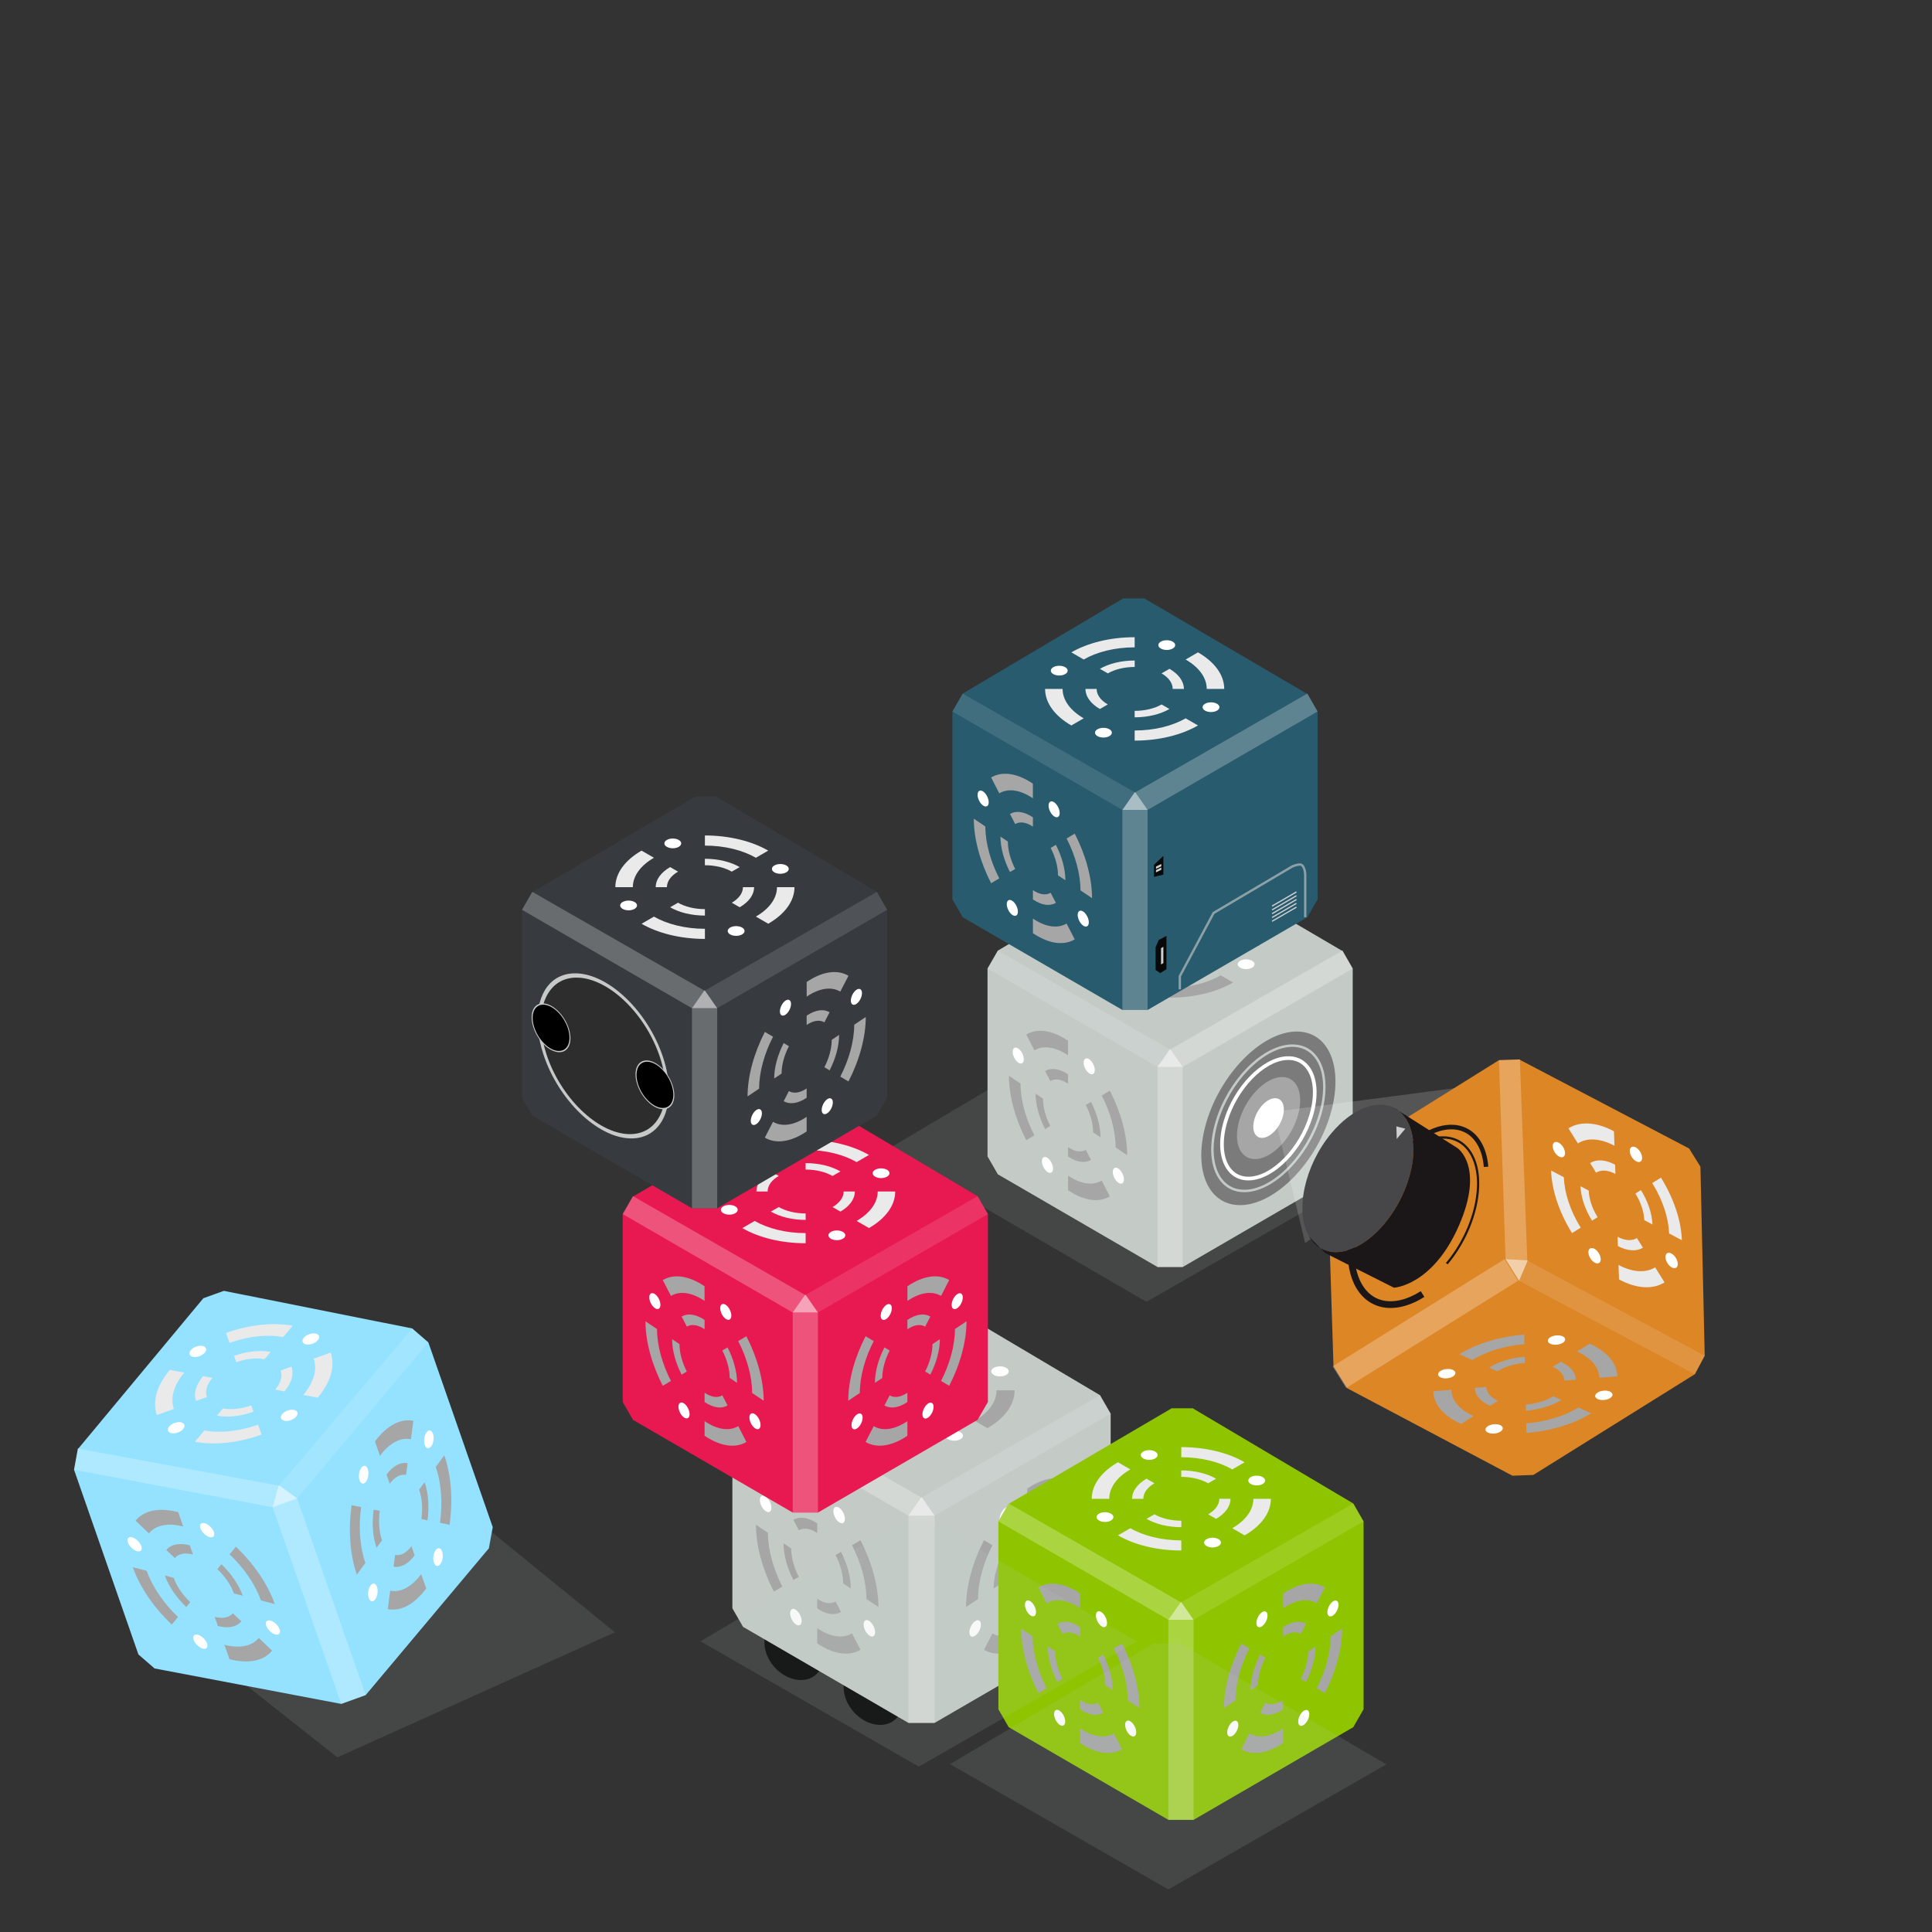 <?xml version="1.0" encoding="utf-8"?>
<!-- Generator: Adobe Illustrator 25.4.1, SVG Export Plug-In . SVG Version: 6.00 Build 0)  -->
<svg version="1.1" id="Layer_1" xmlns="http://www.w3.org/2000/svg" xmlns:xlink="http://www.w3.org/1999/xlink" x="0px" y="0px"
	 viewBox="0 0 50 50" style="enable-background:new 0 0 50 50;" xml:space="preserve">
<rect x="0" y="0" width="50" height="50" fill="#333333" stroke="none"/>
<style type="text/css">
	.st0{opacity:0.5;}
	.st1{opacity:0.25;fill:#C0C7CA;enable-background:new    ;}
	.st2{fill:#C4CBC7;}
	.st3{opacity:0.6;fill:#FFFFFF;enable-background:new    ;}
	.st4{opacity:0.12;fill:#FFFFFF;enable-background:new    ;}
	.st5{opacity:0.25;fill:#FFFFFF;enable-background:new    ;}
	.st6{fill:#A6A6A6;}
	.st7{fill:#FFFFFF;}
	.st8{fill:#7B7B7B;}
	.st9{opacity:0.17;fill:#FFFFFF;enable-background:new    ;}
	.st10{fill:#94E2FF;}
	.st11{fill:#EAEAEA;}
	.st12{fill:#8EC500;}
	.st13{fill:#E81950;}
	.st14{fill:#373B3F;}
	.st15{fill:#C6C9C8;}
	.st16{fill:#2D2D2E;}
	.st17{fill:#285B6E;}
	.st18{fill:#080909;}
	.st19{fill:#CFCFCF;}
	.st20{opacity:0.6;}
	.st21{fill:#DD8626;}
	.st22{fill:#1B1618;}
	.st23{fill:#474749;}
</style>
<g class="st0">
	<polyline class="st1" points="29.68,33.686 35.321,30.449 35.299,30.449 29.976,27.328 28.189,26.651 22.925,29.772 29.659,33.686 
		29.68,33.686 	"/>
</g>
<g class="st0">
	<polyline class="st1" points="8.746,45.474 15.928,42.237 15.906,42.237 12.07,39.116 11.376,39.116 4.625,42.237 8.724,45.474 
		8.746,45.474 	"/>
</g>
<g>
	<ellipse transform="matrix(0.749 -0.663 0.663 0.749 -23.391 25.984)" cx="22.584" cy="43.85" rx="0.675" ry="0.862"/>
	<ellipse transform="matrix(0.749 -0.663 0.663 0.749 -23.136 24.333)" cx="20.533" cy="42.689" rx="0.675" ry="0.862"/>
	<polygon class="st2" points="19.23,36.107 18.954,36.586 18.954,41.623 19.23,42.103 23.511,44.589 24.187,44.589 28.468,42.103 
		28.744,41.623 28.744,36.586 28.468,36.107 24.165,33.555 23.598,33.555 19.248,36.107 	"/>
	<polygon class="st3" points="23.511,39.225 24.187,39.225 23.858,38.752 23.84,38.752 	"/>
	<polygon class="st4" points="23.858,38.752 28.468,36.107 28.744,36.586 24.187,39.225 	"/>
	<g>
		<polygon class="st5" points="18.954,36.586 23.511,39.225 23.84,38.752 19.23,36.107 		"/>
		<rect x="23.511" y="39.225" class="st5" width="0.676" height="5.364"/>
	</g>
	<g>
		<path class="st6" d="M23.858,34.866c0.533,0,1.016,0.125,1.366,0.327l0.332-0.192c-0.435-0.251-1.035-0.406-1.698-0.406V34.866z"
			/>
		<path class="st6" d="M23.858,35.393c0.282,0,0.537,0.066,0.721,0.172l0.212-0.122c-0.239-0.138-0.569-0.223-0.933-0.223V35.393z"
			/>
		<path class="st6" d="M21.457,35.982h0.469c0-0.308,0.216-0.587,0.566-0.789l-0.332-0.192c-0.434,0.251-0.703,0.597-0.703,0.98
			V35.982z"/>
		<path class="st6" d="M22.838,35.981c0-0.162,0.115-0.31,0.299-0.416l-0.212-0.122c-0.238,0.137-0.386,0.328-0.386,0.538
			C22.539,35.981,22.838,35.981,22.838,35.981z"/>
		<path class="st6" d="M22.492,36.769l-0.332,0.192c0.435,0.251,1.035,0.406,1.698,0.406v-0.271
			C23.325,37.096,22.842,36.971,22.492,36.769z"/>
		<path class="st6" d="M22.925,36.519c0.239,0.138,0.569,0.223,0.933,0.223v-0.173c-0.282,0-0.537-0.066-0.721-0.172L22.925,36.519z
			"/>
		<path class="st6" d="M25.79,35.981c0,0.308-0.216,0.587-0.566,0.788l0.332,0.192c0.434-0.251,0.703-0.597,0.703-0.98H25.79
			L25.79,35.981z"/>
		<path class="st6" d="M24.792,36.519c0.238-0.137,0.386-0.328,0.386-0.538l0,0h-0.3l0,0c0,0.162-0.115,0.31-0.299,0.416
			L24.792,36.519z"/>
		<ellipse class="st7" cx="25.88" cy="35.491" rx="0.226" ry="0.13"/>
		<ellipse class="st7" cx="21.812" cy="36.471" rx="0.226" ry="0.13"/>
		<ellipse class="st7" cx="22.997" cy="34.807" rx="0.226" ry="0.13"/>
		<ellipse class="st7" cx="24.695" cy="37.155" rx="0.226" ry="0.13"/>
	</g>
	<g>
		<path class="st6" d="M26.586,38.912c0.352-0.236,0.67-0.27,0.901-0.133l0.219-0.424c-0.286-0.17-0.682-0.128-1.12,0.166
			C26.586,38.521,26.586,38.912,26.586,38.912z"/>
		<path class="st6" d="M26.585,39.425v0.25c0.186-0.124,0.354-0.142,0.476-0.07l0.14-0.271
			C27.044,39.24,26.826,39.263,26.585,39.425L26.585,39.425z"/>
		<path class="st6" d="M25.311,41.382c0-0.445,0.142-0.944,0.373-1.391l-0.219-0.13c-0.287,0.555-0.464,1.176-0.464,1.729
			L25.311,41.382z"/>
		<path class="st6" d="M25.913,40.978c0-0.235,0.075-0.498,0.197-0.734l-0.14-0.083c-0.158,0.305-0.255,0.646-0.255,0.95
			L25.913,40.978z"/>
		<path class="st6" d="M25.685,42.272l-0.219,0.424c0.286,0.17,0.682,0.128,1.12-0.166v-0.392
			C26.234,42.375,25.915,42.408,25.685,42.272z"/>
		<path class="st6" d="M25.971,41.718c0.157,0.094,0.375,0.071,0.615-0.091v-0.25c-0.186,0.124-0.354,0.142-0.476,0.07
			L25.971,41.718z"/>
		<path class="st6" d="M27.861,39.669c0,0.445-0.143,0.944-0.373,1.391l0.219,0.13c0.287-0.555,0.464-1.176,0.464-1.729
			L27.861,39.669L27.861,39.669z"/>
		<path class="st6" d="M27.201,40.891c0.158-0.305,0.255-0.646,0.255-0.95l0,0l-0.198,0.133l0,0c0,0.235-0.075,0.498-0.197,0.734
			L27.201,40.891z"/>
		
			<ellipse transform="matrix(0.438 -0.899 0.899 0.438 -19.298 46.974)" class="st7" cx="27.92" cy="38.922" rx="0.23" ry="0.122"/>
		
			<ellipse transform="matrix(0.438 -0.899 0.899 0.438 -23.704 46.372)" class="st7" cx="25.236" cy="42.144" rx="0.23" ry="0.122"/>
		
			<ellipse transform="matrix(0.438 -0.899 0.899 0.438 -20.628 45.427)" class="st7" cx="26.018" cy="39.212" rx="0.23" ry="0.122"/>
		
			<ellipse transform="matrix(0.438 -0.899 0.899 0.438 -22.374 47.919)" class="st7" cx="27.139" cy="41.854" rx="0.23" ry="0.122"/>
	</g>
	<g>
		<path class="st6" d="M21.149,38.912c-0.352-0.236-0.67-0.27-0.901-0.133l-0.219-0.424c0.286-0.17,0.682-0.128,1.12,0.166
			C21.149,38.521,21.149,38.912,21.149,38.912z"/>
		<path class="st6" d="M21.15,39.425v0.25c-0.186-0.124-0.354-0.142-0.476-0.07l-0.14-0.271
			C20.691,39.24,20.909,39.263,21.15,39.425L21.15,39.425z"/>
		<path class="st6" d="M22.423,41.382c0-0.445-0.142-0.944-0.373-1.391l0.219-0.13c0.287,0.555,0.464,1.176,0.464,1.729
			L22.423,41.382z"/>
		<path class="st6" d="M21.821,40.978c0-0.235-0.075-0.498-0.197-0.734l0.14-0.083c0.158,0.305,0.255,0.646,0.255,0.95
			L21.821,40.978z"/>
		<path class="st6" d="M22.05,42.272l0.219,0.424c-0.286,0.17-0.682,0.128-1.12-0.166v-0.392
			C21.501,42.375,21.82,42.408,22.05,42.272z"/>
		<path class="st6" d="M21.764,41.718c-0.157,0.094-0.375,0.071-0.615-0.091v-0.25c0.186,0.124,0.354,0.142,0.476,0.07
			L21.764,41.718z"/>
		<path class="st6" d="M19.874,39.669c0,0.445,0.143,0.944,0.373,1.391l-0.219,0.13c-0.287-0.555-0.464-1.176-0.464-1.729
			L19.874,39.669L19.874,39.669z"/>
		<path class="st6" d="M20.533,40.891c-0.158-0.305-0.255-0.646-0.255-0.95l0,0l0.198,0.133l0,0c0,0.235,0.075,0.498,0.197,0.734
			L20.533,40.891z"/>
		
			<ellipse transform="matrix(0.899 -0.438 0.438 0.899 -15.044 12.61)" class="st7" cx="19.814" cy="38.919" rx="0.122" ry="0.23"/>
		
			<ellipse transform="matrix(0.899 -0.438 0.438 0.899 -16.184 14.111)" class="st7" cx="22.498" cy="42.14" rx="0.122" ry="0.23"/>
		
			<ellipse transform="matrix(0.899 -0.438 0.438 0.899 -14.979 13.472)" class="st7" cx="21.716" cy="39.208" rx="0.122" ry="0.23"/>
		
			<ellipse transform="matrix(0.899 -0.438 0.438 0.899 -16.25 13.249)" class="st7" cx="20.597" cy="41.851" rx="0.122" ry="0.23"/>
	</g>
</g>
<g>
	<polygon class="st2" points="34.742,24.602 35.008,25.065 35.008,29.928 34.742,30.391 30.609,32.79 29.956,32.79 25.824,30.391 
		25.557,29.928 25.557,25.065 25.824,24.602 29.978,22.139 30.525,22.139 34.725,24.602 	"/>
	<polygon class="st3" points="30.609,27.612 29.956,27.612 30.274,27.156 30.291,27.156 	"/>
	<polygon class="st4" points="30.274,27.156 25.824,24.602 25.557,25.065 29.956,27.612 	"/>
	<g>
		<polygon class="st5" points="35.008,25.065 30.609,27.612 30.291,27.156 34.742,24.602 		"/>
		<rect x="29.956" y="27.612" class="st5" width="0.653" height="5.178"/>
	</g>
	<g>
		<path class="st6" d="M30.274,23.405c-0.515,0-0.981,0.12-1.319,0.315l-0.32-0.185c0.419-0.242,0.999-0.392,1.639-0.392V23.405z"/>
		<path class="st6" d="M30.275,23.746v0.167c-0.272,0-0.518,0.063-0.696,0.166l-0.205-0.118c0.23-0.133,0.548-0.215,0.9-0.215
			H30.275z"/>
		<path class="st6" d="M32.139,24.481c0-0.297-0.208-0.566-0.546-0.761l0.32-0.185c0.42,0.242,0.679,0.577,0.679,0.946H32.139z"/>
		<path class="st6" d="M31.258,24.481c0-0.157-0.11-0.299-0.288-0.402l0.205-0.118c0.23,0.133,0.373,0.317,0.373,0.52H31.258z"/>
		<path class="st6" d="M31.593,25.242l0.32,0.186c-0.419,0.242-0.999,0.392-1.639,0.392v-0.262
			C30.789,25.558,31.255,25.437,31.593,25.242z"/>
		<path class="st6" d="M31.174,25.001c-0.23,0.133-0.548,0.215-0.9,0.215v-0.167c0.272,0,0.518-0.063,0.696-0.166L31.174,25.001z"/>
		<path class="st6" d="M28.409,24.481c0,0.297,0.209,0.566,0.546,0.761l-0.32,0.185c-0.42-0.242-0.679-0.577-0.679-0.946H28.409
			L28.409,24.481z"/>
		<path class="st6" d="M29.374,25.001c-0.23-0.133-0.373-0.317-0.373-0.52l0,0h0.289l0,0c0,0.157,0.11,0.299,0.288,0.402
			L29.374,25.001z"/>
		<ellipse class="st7" cx="28.322" cy="24.008" rx="0.218" ry="0.126"/>
		<ellipse class="st7" cx="32.25" cy="24.954" rx="0.218" ry="0.126"/>
		<ellipse class="st7" cx="31.105" cy="23.348" rx="0.218" ry="0.126"/>
		<ellipse class="st7" cx="29.466" cy="25.614" rx="0.218" ry="0.126"/>
	</g>
	<g>
		<path class="st6" d="M27.64,26.933v0.379c-0.34-0.229-0.647-0.261-0.87-0.129l-0.211-0.41
			C26.836,26.609,27.219,26.649,27.64,26.933L27.64,26.933z"/>
		<path class="st6" d="M27.641,28.046c-0.179-0.121-0.341-0.138-0.459-0.068l-0.135-0.261c0.152-0.09,0.362-0.068,0.594,0.088
			V28.046z"/>
		<path class="st6" d="M28.872,29.695c0-0.43-0.137-0.912-0.36-1.343l0.211-0.125c0.277,0.536,0.448,1.135,0.448,1.669
			L28.872,29.695z"/>
		<path class="st6" d="M28.29,29.305c0-0.227-0.072-0.481-0.19-0.709l0.135-0.08c0.152,0.295,0.246,0.624,0.246,0.917L28.29,29.305z
			"/>
		<path class="st6" d="M28.512,30.553l0.211,0.41c-0.277,0.164-0.66,0.124-1.082-0.16v-0.378
			C27.981,30.653,28.288,30.686,28.512,30.553z"/>
		<path class="st6" d="M28.235,30.018c-0.152,0.09-0.362,0.068-0.594-0.088v-0.241c0.179,0.121,0.341,0.138,0.459,0.068
			L28.235,30.018z"/>
		<path class="st6" d="M26.41,28.041c0,0.43,0.138,0.912,0.36,1.343l-0.211,0.125c-0.277-0.536-0.448-1.135-0.448-1.669
			L26.41,28.041L26.41,28.041z"/>
		<path class="st6" d="M27.047,29.22c-0.152-0.295-0.246-0.624-0.246-0.917l0,0l0.191,0.128l0,0c0,0.227,0.072,0.481,0.19,0.709
			L27.047,29.22z"/>
		
			<ellipse transform="matrix(0.899 -0.438 0.438 0.899 -9.303 14.302)" class="st7" cx="26.352" cy="27.317" rx="0.118" ry="0.222"/>
		
			<ellipse transform="matrix(0.899 -0.438 0.438 0.899 -10.403 15.75)" class="st7" cx="28.943" cy="30.426" rx="0.118" ry="0.222"/>
		
			<ellipse transform="matrix(0.899 -0.438 0.438 0.899 -9.239 15.134)" class="st7" cx="28.188" cy="27.596" rx="0.118" ry="0.222"/>
		
			<ellipse transform="matrix(0.899 -0.438 0.438 0.899 -10.466 14.918)" class="st7" cx="27.107" cy="30.148" rx="0.118" ry="0.222"/>
	</g>
	<g>
		<g>
			<path class="st8" d="M32.091,31.189c-0.297,0-0.546-0.118-0.724-0.343c-0.312-0.395-0.365-1.075-0.141-1.818
				c0.371-1.232,1.387-2.277,2.265-2.33c0.327-0.019,0.601,0.098,0.793,0.341c0.312,0.395,0.365,1.075,0.141,1.818l0,0
				c-0.371,1.232-1.387,2.277-2.265,2.33C32.137,31.188,32.113,31.189,32.091,31.189z"/>
		</g>
		<g>
			<path class="st2" d="M32.201,30.854c-0.253,0-0.466-0.101-0.618-0.293c-0.267-0.337-0.312-0.915-0.121-1.548
				c0.316-1.048,1.18-1.937,1.927-1.982c0.28-0.017,0.514,0.084,0.678,0.291c0.267,0.337,0.312,0.915,0.121,1.548
				c-0.316,1.048-1.18,1.937-1.927,1.982C32.241,30.854,32.221,30.854,32.201,30.854z M33.449,27.092
				c-0.018,0-0.036,0.001-0.055,0.002c-0.723,0.044-1.562,0.913-1.871,1.937c-0.185,0.613-0.143,1.17,0.11,1.491
				c0.15,0.19,0.366,0.282,0.624,0.267c0.723-0.044,1.562-0.913,1.871-1.937l0,0c0.185-0.612,0.143-1.169-0.11-1.49
				C33.878,27.186,33.682,27.093,33.449,27.092z"/>
		</g>
		<g>
			<path class="st7" d="M32.308,30.549c-0.217,0-0.399-0.086-0.529-0.251c-0.225-0.285-0.264-0.772-0.104-1.303
				c0.264-0.877,0.99-1.62,1.617-1.658c0.239-0.014,0.44,0.071,0.58,0.249c0.225,0.285,0.264,0.772,0.104,1.303l0,0
				c-0.264,0.877-0.99,1.62-1.617,1.658C32.342,30.548,32.325,30.548,32.308,30.549z M33.341,27.432c-0.014,0-0.029,0-0.044,0.001
				c-0.59,0.035-1.277,0.749-1.531,1.59c-0.152,0.501-0.119,0.956,0.087,1.216c0.12,0.152,0.293,0.226,0.499,0.213
				c0.591-0.035,1.278-0.749,1.532-1.59l0,0c0.151-0.501,0.119-0.956-0.087-1.216C33.686,27.504,33.529,27.431,33.341,27.432z"/>
		</g>
		<g>
			
				<ellipse transform="matrix(0.488 -0.873 0.873 0.488 -8.454 43.469)" class="st6" cx="32.826" cy="28.941" rx="1.156" ry="0.678"/>
		</g>
		<g>
			
				<ellipse transform="matrix(0.488 -0.873 0.873 0.488 -8.454 43.469)" class="st7" cx="32.826" cy="28.941" rx="0.559" ry="0.328"/>
		</g>
		<polygon class="st9" points="33.777,32.17 39.836,27.876 32.963,28.774 		"/>
	</g>
</g>
<g>
	<polygon class="st10" points="2.016,37.489 1.916,38.037 3.582,42.817 3.999,43.179 8.831,44.097 9.464,43.869 12.652,40.07 
		12.752,39.522 11.086,34.742 10.668,34.38 5.794,33.407 5.263,33.598 2.032,37.483 	"/>
	<polygon class="st3" points="7.057,39.007 7.69,38.779 7.225,38.442 7.209,38.448 	"/>
	<polygon class="st4" points="7.225,38.442 10.668,34.38 11.086,34.742 7.69,38.779 	"/>
	<g>
		<polygon class="st5" points="1.916,38.037 7.057,39.007 7.209,38.448 2.016,37.489 		"/>
		<polygon class="st5" points="7.69,38.779 7.057,39.007 8.831,44.097 9.464,43.869 		"/>
	</g>
	<g>
		<path class="st11" d="M5.94,34.754c0.5-0.18,0.994-0.224,1.388-0.15l0.247-0.293c-0.49-0.092-1.104-0.037-1.725,0.186L5.94,34.754
			z"/>
		<path class="st11" d="M6.114,35.254c0.264-0.095,0.524-0.118,0.732-0.079l0.158-0.187c-0.269-0.051-0.606-0.021-0.947,0.102
			L6.114,35.254z"/>
		<path class="st11" d="M4.5,36.462c-0.102-0.293,0.008-0.63,0.269-0.939l-0.374-0.07c-0.324,0.385-0.462,0.804-0.335,1.167
			L4.5,36.462z"/>
		<path class="st11" d="M5.354,36.155C5.3,36.001,5.358,35.823,5.496,35.66l-0.239-0.045c-0.178,0.211-0.254,0.441-0.184,0.641
			L5.354,36.155z"/>
		<path class="st11" d="M5.29,37.02l-0.247,0.293c0.49,0.092,1.104,0.037,1.725-0.186l-0.09-0.257
			C6.178,37.05,5.684,37.094,5.29,37.02z"/>
		<path class="st11" d="M5.613,36.637c0.269,0.051,0.606,0.021,0.947-0.102l-0.057-0.164c-0.264,0.095-0.524,0.118-0.732,0.079
			L5.613,36.637z"/>
		<path class="st11" d="M8.118,35.162c0.102,0.292-0.008,0.63-0.269,0.939l0.374,0.07c0.324-0.385,0.462-0.804,0.335-1.167
			L8.118,35.162L8.118,35.162z"/>
		<path class="st11" d="M7.361,36.009c0.178-0.211,0.254-0.441,0.184-0.641l0,0l-0.281,0.101l0,0
			c0.054,0.154-0.004,0.332-0.142,0.495L7.361,36.009z"/>
		
			<ellipse transform="matrix(0.939 -0.343 0.343 0.939 -11.397 4.857)" class="st7" cx="8.04" cy="34.668" rx="0.225" ry="0.131"/>
		
			<ellipse transform="matrix(0.939 -0.343 0.343 0.939 -12.396 3.801)" class="st7" cx="4.554" cy="36.966" rx="0.225" ry="0.131"/>
		
			<ellipse transform="matrix(0.939 -0.343 0.343 0.939 -11.684 3.873)" class="st7" cx="5.114" cy="34.989" rx="0.225" ry="0.131"/>
		
			<ellipse transform="matrix(0.939 -0.343 0.343 0.939 -12.109 4.785)" class="st7" cx="7.481" cy="36.645" rx="0.225" ry="0.131"/>
	</g>
	<g>
		<path class="st6" d="M9.834,37.677c0.251-0.343,0.539-0.482,0.8-0.43l0.065-0.476c-0.325-0.065-0.682,0.108-0.995,0.534
			L9.834,37.677z"/>
		<path class="st6" d="M10.086,38.399c0.132-0.181,0.284-0.255,0.422-0.227l0.041-0.304c-0.178-0.035-0.374,0.06-0.546,0.294
			L10.086,38.399z"/>
		<path class="st6" d="M9.456,40.449c-0.147-0.423-0.178-0.944-0.11-1.446l-0.248-0.05c-0.085,0.624-0.046,1.272,0.137,1.797
			L9.456,40.449z"/>
		<path class="st6" d="M9.886,39.863C9.809,39.64,9.792,39.365,9.828,39.1L9.67,39.068c-0.047,0.342-0.026,0.699,0.075,0.987
			L9.886,39.863z"/>
		<path class="st6" d="M10.1,41.167l-0.065,0.476c0.325,0.065,0.682-0.108,0.995-0.534l-0.13-0.372
			C10.649,41.08,10.361,41.219,10.1,41.167z"/>
		<path class="st6" d="M10.185,40.545c0.178,0.035,0.374-0.06,0.546-0.294l-0.083-0.237c-0.132,0.181-0.284,0.255-0.422,0.227
			L10.185,40.545z"/>
		<path class="st6" d="M11.277,37.965c0.148,0.422,0.179,0.944,0.111,1.445l0.248,0.05c0.085-0.624,0.046-1.272-0.137-1.797
			L11.277,37.965L11.277,37.965z"/>
		<path class="st6" d="M11.064,39.346c0.047-0.342,0.026-0.699-0.075-0.987l0,0l-0.141,0.192l0,0
			c0.077,0.223,0.094,0.498,0.058,0.763L11.064,39.346z"/>
		
			<ellipse transform="matrix(0.112 -0.994 0.994 0.112 -27.152 44.098)" class="st7" cx="11.085" cy="37.233" rx="0.231" ry="0.121"/>
		
			<ellipse transform="matrix(0.112 -0.994 0.994 0.112 -32.375 46.176)" class="st7" cx="9.636" cy="41.193" rx="0.231" ry="0.121"/>
		
			<ellipse transform="matrix(0.112 -0.994 0.994 0.112 -29.56 43.234)" class="st7" cx="9.398" cy="38.148" rx="0.231" ry="0.121"/>
		
			<ellipse transform="matrix(0.112 -0.994 0.994 0.112 -29.969 47.04)" class="st7" cx="11.322" cy="40.279" rx="0.231" ry="0.121"/>
	</g>
	<g>
		<path class="st6" d="M4.741,39.506c-0.408-0.106-0.717-0.03-0.888,0.177l-0.345-0.329c0.212-0.258,0.597-0.352,1.104-0.22
			L4.741,39.506z"/>
		<path class="st6" d="M4.994,40.23c-0.215-0.056-0.379-0.016-0.469,0.093l-0.221-0.21c0.117-0.142,0.328-0.193,0.607-0.121
			L4.994,40.23z"/>
		<path class="st6" d="M6.752,41.419c-0.147-0.422-0.446-0.848-0.81-1.194l0.162-0.197c0.453,0.431,0.824,0.96,1.007,1.485
			L6.752,41.419z"/>
		<path class="st6" d="M6.053,41.239c-0.077-0.223-0.235-0.447-0.427-0.63l0.104-0.126c0.248,0.236,0.452,0.527,0.553,0.815
			L6.053,41.239z"/>
		<path class="st6" d="M6.697,42.39l0.345,0.329c-0.212,0.258-0.597,0.352-1.104,0.22l-0.13-0.372
			C6.216,42.673,6.526,42.597,6.697,42.39z"/>
		<path class="st6" d="M6.246,41.96c-0.117,0.142-0.328,0.193-0.607,0.121l-0.083-0.237c0.215,0.056,0.379,0.016,0.469-0.093
			L6.246,41.96z"/>
		<path class="st6" d="M3.797,40.653c0.148,0.422,0.446,0.848,0.81,1.195l-0.162,0.197c-0.453-0.431-0.824-0.96-1.007-1.485
			L3.797,40.653L3.797,40.653z"/>
		<path class="st6" d="M4.82,41.589c-0.248-0.236-0.452-0.527-0.553-0.815l0,0l0.229,0.06l0,0c0.077,0.223,0.235,0.447,0.427,0.63
			L4.82,41.589z"/>
		
			<ellipse transform="matrix(0.71 -0.704 0.704 0.71 -27.131 14.054)" class="st7" cx="3.495" cy="39.961" rx="0.122" ry="0.23"/>
		
			<ellipse transform="matrix(0.71 -0.704 0.704 0.71 -27.608 17.2)" class="st7" cx="7.075" cy="42.114" rx="0.122" ry="0.23"/>
		
			<ellipse transform="matrix(0.71 -0.704 0.704 0.71 -26.328 15.27)" class="st7" cx="5.372" cy="39.595" rx="0.122" ry="0.23"/>
		
			<ellipse transform="matrix(0.71 -0.704 0.704 0.71 -28.411 15.984)" class="st7" cx="5.197" cy="42.48" rx="0.122" ry="0.23"/>
	</g>
</g>
<g>
	<polygon class="st12" points="26.105,38.91 25.838,39.373 25.838,44.235 26.105,44.699 30.238,47.098 30.89,47.098 35.023,44.699 
		35.289,44.235 35.289,39.373 35.023,38.91 30.869,36.447 30.322,36.447 26.122,38.91 	"/>
	<polygon class="st3" points="30.238,41.92 30.89,41.92 30.572,41.464 30.555,41.464 	"/>
	<polygon class="st4" points="30.572,41.464 35.023,38.91 35.289,39.373 30.89,41.92 	"/>
	<g>
		<polygon class="st5" points="25.838,39.373 30.238,41.92 30.555,41.464 26.105,38.91 		"/>
		<rect x="30.237" y="41.92" class="st5" width="0.653" height="5.178"/>
	</g>
	<g>
		<path class="st11" d="M30.572,37.713c0.515,0,0.981,0.12,1.319,0.315l0.32-0.185c-0.419-0.242-0.999-0.392-1.639-0.392V37.713z"/>
		<path class="st11" d="M30.571,38.054v0.167c0.272,0,0.518,0.063,0.696,0.166l0.205-0.118
			C31.242,38.136,30.924,38.054,30.571,38.054L30.571,38.054z"/>
		<path class="st11" d="M28.707,38.789c0-0.297,0.208-0.566,0.546-0.761l-0.32-0.185c-0.42,0.242-0.679,0.577-0.679,0.946
			C28.254,38.789,28.707,38.789,28.707,38.789z"/>
		<path class="st11" d="M29.589,38.789c0-0.157,0.11-0.299,0.288-0.402l-0.205-0.118c-0.23,0.133-0.373,0.317-0.373,0.52H29.589z"/>
		<path class="st11" d="M29.253,39.55l-0.32,0.185c0.419,0.242,0.999,0.392,1.639,0.392v-0.262
			C30.057,39.865,29.591,39.745,29.253,39.55z"/>
		<path class="st11" d="M29.673,39.308c0.23,0.133,0.548,0.215,0.9,0.215v-0.167c-0.272,0-0.518-0.063-0.696-0.166L29.673,39.308z"
			/>
		<path class="st11" d="M32.437,38.789c0,0.297-0.208,0.566-0.546,0.761l0.32,0.185c0.42-0.242,0.679-0.577,0.679-0.946H32.437
			L32.437,38.789z"/>
		<path class="st11" d="M31.472,39.308c0.23-0.133,0.373-0.317,0.373-0.52l0,0h-0.289l0,0c0,0.157-0.11,0.299-0.288,0.402
			L31.472,39.308z"/>
		<ellipse class="st7" cx="32.524" cy="38.316" rx="0.218" ry="0.126"/>
		<ellipse class="st7" cx="28.597" cy="39.262" rx="0.218" ry="0.126"/>
		<ellipse class="st7" cx="29.741" cy="37.655" rx="0.218" ry="0.126"/>
		<ellipse class="st7" cx="31.38" cy="39.922" rx="0.218" ry="0.126"/>
	</g>
	<g>
		<path class="st6" d="M33.207,41.241v0.379c0.34-0.229,0.647-0.261,0.87-0.129l0.211-0.41
			C34.011,40.917,33.628,40.957,33.207,41.241L33.207,41.241z"/>
		<path class="st6" d="M33.206,42.354c0.179-0.121,0.341-0.138,0.459-0.068l0.135-0.261c-0.152-0.09-0.362-0.068-0.594,0.088V42.354
			z"/>
		<path class="st6" d="M31.975,44.003c0-0.43,0.137-0.912,0.36-1.343l-0.211-0.125c-0.277,0.536-0.448,1.135-0.448,1.669
			L31.975,44.003z"/>
		<path class="st6" d="M32.556,43.612c0-0.227,0.072-0.481,0.19-0.709l-0.135-0.08c-0.152,0.295-0.246,0.624-0.246,0.917
			L32.556,43.612z"/>
		<path class="st6" d="M32.335,44.861l-0.211,0.41c0.277,0.164,0.66,0.124,1.082-0.16v-0.378
			C32.866,44.961,32.558,44.993,32.335,44.861z"/>
		<path class="st6" d="M32.611,44.326c0.152,0.09,0.362,0.068,0.594-0.088v-0.241c-0.179,0.121-0.341,0.138-0.459,0.068
			L32.611,44.326z"/>
		<path class="st6" d="M34.436,42.349c0,0.43-0.138,0.911-0.36,1.343l0.211,0.125c0.277-0.536,0.448-1.135,0.448-1.669
			L34.436,42.349L34.436,42.349z"/>
		<path class="st6" d="M33.8,43.528c0.152-0.295,0.246-0.624,0.246-0.917l0,0l-0.191,0.128l0,0c0,0.227-0.072,0.481-0.19,0.709
			L33.8,43.528z"/>
		
			<ellipse transform="matrix(0.438 -0.899 0.899 0.438 -18.036 54.405)" class="st7" cx="34.495" cy="41.628" rx="0.222" ry="0.118"/>
		
			<ellipse transform="matrix(0.438 -0.899 0.899 0.438 -22.289 53.823)" class="st7" cx="31.903" cy="44.738" rx="0.222" ry="0.118"/>
		
			<ellipse transform="matrix(0.438 -0.899 0.899 0.438 -19.319 52.911)" class="st7" cx="32.658" cy="41.907" rx="0.222" ry="0.118"/>
		
			<ellipse transform="matrix(0.438 -0.899 0.899 0.438 -21.006 55.318)" class="st7" cx="33.74" cy="44.459" rx="0.222" ry="0.118"/>
	</g>
	<g>
		<path class="st6" d="M27.956,41.241v0.379c-0.34-0.229-0.647-0.261-0.87-0.129l-0.211-0.41
			C27.152,40.917,27.535,40.957,27.956,41.241L27.956,41.241z"/>
		<path class="st6" d="M27.957,42.354c-0.179-0.121-0.341-0.138-0.459-0.068l-0.135-0.261c0.152-0.09,0.362-0.068,0.594,0.088
			V42.354z"/>
		<path class="st6" d="M29.188,44.003c0-0.43-0.137-0.912-0.36-1.343l0.211-0.125c0.277,0.536,0.448,1.135,0.448,1.669
			L29.188,44.003z"/>
		<path class="st6" d="M28.606,43.612c0-0.227-0.072-0.481-0.19-0.709l0.135-0.08c0.152,0.295,0.246,0.624,0.246,0.917
			L28.606,43.612z"/>
		<path class="st6" d="M28.828,44.861l0.211,0.41c-0.277,0.164-0.66,0.124-1.082-0.16v-0.378
			C28.297,44.961,28.605,44.993,28.828,44.861z"/>
		<path class="st6" d="M28.551,44.326c-0.152,0.09-0.362,0.068-0.594-0.088v-0.241c0.179,0.121,0.341,0.138,0.459,0.068
			L28.551,44.326z"/>
		<path class="st6" d="M26.727,42.349c0,0.43,0.137,0.911,0.36,1.343l-0.211,0.125c-0.277-0.536-0.448-1.135-0.448-1.669
			L26.727,42.349L26.727,42.349z"/>
		<path class="st6" d="M27.363,43.528c-0.152-0.295-0.246-0.624-0.246-0.917l0,0l0.191,0.128l0,0c0,0.227,0.072,0.481,0.19,0.709
			L27.363,43.528z"/>
		
			<ellipse transform="matrix(0.899 -0.438 0.438 0.899 -15.537 15.885)" class="st7" cx="26.668" cy="41.624" rx="0.118" ry="0.222"/>
		
			<ellipse transform="matrix(0.899 -0.438 0.438 0.899 -16.637 17.334)" class="st7" cx="29.26" cy="44.735" rx="0.118" ry="0.222"/>
		
			<ellipse transform="matrix(0.899 -0.438 0.438 0.899 -15.474 16.718)" class="st7" cx="28.505" cy="41.904" rx="0.118" ry="0.222"/>
		
			<ellipse transform="matrix(0.899 -0.438 0.438 0.899 -16.701 16.502)" class="st7" cx="27.423" cy="44.455" rx="0.118" ry="0.222"/>
	</g>
</g>
<g>
	<polygon class="st13" points="16.382,30.957 16.116,31.42 16.116,36.283 16.382,36.746 20.515,39.145 21.168,39.145 25.3,36.746 
		25.567,36.283 25.567,31.42 25.3,30.957 21.146,28.494 20.599,28.494 16.399,30.957 	"/>
	<polygon class="st3" points="20.515,33.967 21.168,33.967 20.85,33.511 20.833,33.511 	"/>
	<polygon class="st4" points="20.85,33.511 25.3,30.957 25.567,31.42 21.168,33.967 	"/>
	<g>
		<polygon class="st5" points="16.116,31.42 20.515,33.967 20.833,33.511 16.382,30.957 		"/>
		<rect x="20.515" y="33.967" class="st5" width="0.653" height="5.178"/>
	</g>
	<g>
		<path class="st11" d="M20.85,29.76c0.515,0,0.982,0.12,1.319,0.315l0.32-0.185c-0.419-0.242-0.999-0.392-1.639-0.392V29.76z"/>
		<path class="st11" d="M20.849,30.101v0.167c0.272,0,0.518,0.063,0.696,0.166l0.205-0.118
			C21.52,30.183,21.202,30.101,20.849,30.101L20.849,30.101z"/>
		<path class="st11" d="M18.985,30.836c0-0.297,0.209-0.566,0.546-0.761l-0.32-0.185c-0.42,0.242-0.679,0.577-0.679,0.946H18.985z"
			/>
		<path class="st11" d="M19.866,30.836c0-0.157,0.11-0.299,0.288-0.402l-0.205-0.118c-0.23,0.133-0.373,0.317-0.373,0.52H19.866z"/>
		<path class="st11" d="M19.531,31.598l-0.32,0.185c0.419,0.242,0.999,0.392,1.639,0.392v-0.262
			C20.335,31.913,19.869,31.792,19.531,31.598z"/>
		<path class="st11" d="M19.95,31.356c0.23,0.133,0.548,0.215,0.9,0.215v-0.167c-0.272,0-0.518-0.063-0.696-0.166L19.95,31.356z"/>
		<path class="st11" d="M22.715,30.836c0,0.297-0.209,0.566-0.546,0.761l0.32,0.185c0.42-0.242,0.679-0.577,0.679-0.946H22.715
			L22.715,30.836z"/>
		<path class="st11" d="M21.75,31.356c0.23-0.133,0.373-0.317,0.373-0.52l0,0h-0.289l0,0c0,0.157-0.11,0.299-0.288,0.402
			L21.75,31.356z"/>
		<ellipse class="st7" cx="22.802" cy="30.363" rx="0.218" ry="0.126"/>
		<ellipse class="st7" cx="18.874" cy="31.309" rx="0.218" ry="0.126"/>
		<ellipse class="st7" cx="20.019" cy="29.703" rx="0.218" ry="0.126"/>
		<path class="st7" d="M21.876,31.97c0,0.07-0.098,0.126-0.218,0.126S21.44,32.04,21.44,31.97c0-0.07,0.098-0.126,0.218-0.126
			S21.876,31.9,21.876,31.97z"/>
	</g>
	<g>
		<path class="st6" d="M23.484,33.288v0.379c0.34-0.229,0.647-0.261,0.87-0.129l0.211-0.41
			C24.288,32.964,23.905,33.004,23.484,33.288L23.484,33.288z"/>
		<path class="st6" d="M23.483,34.401c0.179-0.121,0.341-0.138,0.459-0.068l0.135-0.261c-0.152-0.09-0.362-0.068-0.594,0.088V34.401
			z"/>
		<path class="st6" d="M22.252,36.05c0-0.43,0.137-0.912,0.36-1.343l-0.211-0.125c-0.277,0.536-0.448,1.135-0.448,1.669
			L22.252,36.05z"/>
		<path class="st6" d="M22.834,35.66c0-0.227,0.072-0.481,0.19-0.709l-0.135-0.08c-0.152,0.295-0.246,0.624-0.246,0.917
			L22.834,35.66z"/>
		<path class="st6" d="M22.612,36.908l-0.211,0.41c0.277,0.164,0.66,0.124,1.082-0.16V36.78
			C23.143,37.008,22.836,37.041,22.612,36.908z"/>
		<path class="st6" d="M22.889,36.373c0.152,0.09,0.362,0.068,0.594-0.088v-0.241c-0.179,0.121-0.341,0.138-0.459,0.068
			L22.889,36.373z"/>
		<path class="st6" d="M24.714,34.396c0,0.43-0.138,0.912-0.36,1.343l0.211,0.125c0.277-0.536,0.448-1.135,0.448-1.669
			L24.714,34.396L24.714,34.396z"/>
		<path class="st6" d="M24.077,35.575c0.152-0.295,0.246-0.624,0.246-0.917l0,0l-0.191,0.128l0,0c0,0.227-0.072,0.481-0.19,0.709
			L24.077,35.575z"/>
		
			<ellipse transform="matrix(0.438 -0.899 0.899 0.438 -16.351 41.194)" class="st7" cx="24.771" cy="33.675" rx="0.222" ry="0.118"/>
		
			<ellipse transform="matrix(0.438 -0.899 0.899 0.438 -20.604 40.613)" class="st7" cx="22.18" cy="36.785" rx="0.222" ry="0.118"/>
		
			<ellipse transform="matrix(0.438 -0.899 0.899 0.438 -17.635 39.701)" class="st7" cx="22.935" cy="33.955" rx="0.222" ry="0.118"/>
		
			<ellipse transform="matrix(0.438 -0.899 0.899 0.438 -19.321 42.107)" class="st7" cx="24.016" cy="36.506" rx="0.222" ry="0.118"/>
	</g>
	<g>
		<path class="st6" d="M18.234,33.288v0.379c-0.34-0.229-0.647-0.261-0.87-0.129l-0.211-0.41
			C17.43,32.964,17.813,33.004,18.234,33.288L18.234,33.288z"/>
		<path class="st6" d="M18.235,34.401c-0.179-0.121-0.341-0.138-0.459-0.068l-0.135-0.261c0.152-0.09,0.362-0.068,0.594,0.088
			V34.401z"/>
		<path class="st6" d="M19.465,36.05c0-0.43-0.137-0.912-0.36-1.343l0.211-0.125c0.277,0.536,0.448,1.135,0.448,1.669L19.465,36.05z
			"/>
		<path class="st6" d="M18.884,35.66c0-0.227-0.072-0.481-0.19-0.709l0.135-0.08c0.152,0.295,0.246,0.624,0.246,0.917L18.884,35.66z
			"/>
		<path class="st6" d="M19.106,36.908l0.211,0.41c-0.277,0.164-0.66,0.124-1.082-0.16V36.78
			C18.574,37.008,18.882,37.041,19.106,36.908z"/>
		<path class="st6" d="M18.829,36.373c-0.152,0.09-0.362,0.068-0.594-0.088v-0.241c0.179,0.121,0.341,0.138,0.459,0.068
			L18.829,36.373z"/>
		<path class="st6" d="M17.004,34.396c0,0.43,0.138,0.912,0.36,1.343l-0.211,0.125c-0.277-0.536-0.448-1.135-0.448-1.669
			L17.004,34.396L17.004,34.396z"/>
		<path class="st6" d="M17.64,35.575c-0.152-0.295-0.246-0.624-0.246-0.917l0,0l0.191,0.128l0,0c0,0.227,0.072,0.481,0.19,0.709
			L17.64,35.575z"/>
		
			<ellipse transform="matrix(0.899 -0.438 0.438 0.899 -13.036 10.824)" class="st7" cx="16.947" cy="33.672" rx="0.118" ry="0.222"/>
		
			<ellipse transform="matrix(0.899 -0.438 0.438 0.899 -14.136 12.273)" class="st7" cx="19.538" cy="36.781" rx="0.118" ry="0.222"/>
		
			<ellipse transform="matrix(0.899 -0.438 0.438 0.899 -12.973 11.656)" class="st7" cx="18.782" cy="33.951" rx="0.118" ry="0.222"/>
		
			<ellipse transform="matrix(0.899 -0.438 0.438 0.899 -14.199 11.44)" class="st7" cx="17.701" cy="36.502" rx="0.118" ry="0.222"/>
	</g>
</g>
<g>
	<polygon class="st14" points="13.776,23.081 13.509,23.545 13.509,28.407 13.776,28.87 17.908,31.27 18.561,31.27 22.694,28.87 
		22.96,28.407 22.96,23.545 22.694,23.081 18.54,20.619 17.993,20.619 13.793,23.081 	"/>
	<polygon class="st3" points="17.908,26.092 18.561,26.092 18.243,25.635 18.226,25.635 	"/>
	<polygon class="st4" points="18.243,25.635 22.694,23.081 22.96,23.545 18.561,26.092 	"/>
	<g>
		<polygon class="st5" points="13.509,23.545 17.908,26.092 18.226,25.635 13.776,23.081 		"/>
		<rect x="17.908" y="26.092" class="st5" width="0.653" height="5.178"/>
	</g>
	<g>
		<path class="st11" d="M18.243,21.884c0.515,0,0.981,0.12,1.319,0.315l0.32-0.185c-0.419-0.242-0.999-0.392-1.639-0.392V21.884z"/>
		<path class="st11" d="M18.242,22.225v0.167c0.272,0,0.518,0.063,0.696,0.166l0.205-0.118
			C18.913,22.307,18.595,22.225,18.242,22.225L18.242,22.225z"/>
		<path class="st11" d="M16.378,22.96c0-0.297,0.208-0.566,0.546-0.761l-0.32-0.185c-0.42,0.242-0.679,0.577-0.679,0.946H16.378z"/>
		<path class="st11" d="M17.26,22.96c0-0.157,0.11-0.299,0.288-0.402l-0.205-0.118c-0.23,0.133-0.373,0.317-0.373,0.52H17.26z"/>
		<path class="st11" d="M16.924,23.722l-0.32,0.185c0.419,0.242,0.999,0.392,1.639,0.392v-0.262
			C17.728,24.037,17.262,23.916,16.924,23.722z"/>
		<path class="st11" d="M17.343,23.48c0.23,0.133,0.548,0.215,0.9,0.215v-0.167c-0.272,0-0.518-0.063-0.696-0.166L17.343,23.48z"/>
		<path class="st11" d="M20.108,22.96c0,0.298-0.209,0.567-0.546,0.761l0.32,0.185c0.42-0.242,0.679-0.577,0.679-0.946H20.108
			L20.108,22.96z"/>
		<path class="st11" d="M19.143,23.48c0.23-0.133,0.373-0.317,0.373-0.52l0,0h-0.289l0,0c0,0.157-0.11,0.299-0.288,0.402
			L19.143,23.48z"/>
		<ellipse class="st7" cx="20.195" cy="22.487" rx="0.218" ry="0.126"/>
		<ellipse class="st7" cx="16.268" cy="23.433" rx="0.218" ry="0.126"/>
		<ellipse class="st7" cx="17.412" cy="21.827" rx="0.218" ry="0.126"/>
		<ellipse class="st7" cx="19.051" cy="24.094" rx="0.218" ry="0.126"/>
	</g>
	<g>
		<path class="st6" d="M20.877,25.413v0.379c0.34-0.229,0.647-0.261,0.87-0.129l0.211-0.41
			C21.681,25.089,21.298,25.129,20.877,25.413L20.877,25.413z"/>
		<path class="st6" d="M20.876,26.526c0.179-0.121,0.341-0.138,0.459-0.068l0.135-0.261c-0.152-0.09-0.362-0.068-0.594,0.088V26.526
			z"/>
		<path class="st6" d="M19.646,28.174c0-0.43,0.137-0.912,0.36-1.343l-0.211-0.125c-0.277,0.536-0.448,1.135-0.448,1.669
			L19.646,28.174z"/>
		<path class="st6" d="M20.227,27.784c0-0.227,0.072-0.481,0.19-0.709l-0.135-0.08c-0.152,0.295-0.246,0.624-0.246,0.917
			L20.227,27.784z"/>
		<path class="st6" d="M20.005,29.032l-0.211,0.41c0.277,0.164,0.66,0.124,1.082-0.16v-0.378
			C20.537,29.132,20.229,29.165,20.005,29.032z"/>
		<path class="st6" d="M20.282,28.498c0.152,0.09,0.362,0.068,0.594-0.088v-0.241c-0.179,0.121-0.341,0.138-0.459,0.068
			L20.282,28.498z"/>
		<path class="st6" d="M22.107,26.52c0,0.43-0.138,0.912-0.36,1.343l0.211,0.125c0.277-0.536,0.448-1.135,0.448-1.669L22.107,26.52
			L22.107,26.52z"/>
		<path class="st6" d="M21.47,27.7c0.152-0.295,0.246-0.624,0.246-0.917l0,0l-0.191,0.128l0,0c0,0.227-0.072,0.481-0.19,0.709
			L21.47,27.7z"/>
		
			<ellipse transform="matrix(0.438 -0.899 0.899 0.438 -10.737 34.424)" class="st7" cx="22.164" cy="25.799" rx="0.222" ry="0.118"/>
		
			<ellipse transform="matrix(0.438 -0.899 0.899 0.438 -14.988 33.843)" class="st7" cx="19.573" cy="28.909" rx="0.222" ry="0.118"/>
		
			<ellipse transform="matrix(0.438 -0.899 0.899 0.438 -12.02 32.931)" class="st7" cx="20.328" cy="26.078" rx="0.222" ry="0.118"/>
		
			<ellipse transform="matrix(0.438 -0.899 0.899 0.438 -13.705 35.336)" class="st7" cx="21.409" cy="28.629" rx="0.222" ry="0.118"/>
	</g>
	<g>
		<path class="st15" d="M14.401,25.318c0.144-0.088,0.316-0.133,0.513-0.128c0.856,0.023,1.862,0.998,2.248,2.178
			c0.385,1.18,0.004,2.117-0.852,2.094c-0.856-0.023-1.862-0.998-2.248-2.178C13.765,26.376,13.923,25.611,14.401,25.318z"/>
		<path class="st16" d="M14.464,25.423c0.136-0.084,0.299-0.127,0.486-0.122c0.812,0.022,1.766,0.947,2.131,2.065
			c0.366,1.118,0.004,2.007-0.807,1.985c-0.812-0.022-1.766-0.947-2.131-2.065C13.862,26.425,14.011,25.701,14.464,25.423z"/>
		<g>
			<path class="st15" d="M13.903,26.006c0.043-0.026,0.094-0.04,0.152-0.038c0.253,0.007,0.55,0.295,0.664,0.644
				c0.114,0.349,0.001,0.626-0.252,0.619s-0.55-0.295-0.664-0.644C13.715,26.319,13.762,26.093,13.903,26.006z"/>
			<path d="M13.922,26.037c0.041-0.025,0.089-0.038,0.144-0.036c0.24,0.006,0.522,0.28,0.63,0.61
				c0.108,0.331,0.001,0.594-0.239,0.587c-0.24-0.006-0.522-0.28-0.63-0.61C13.744,26.333,13.788,26.119,13.922,26.037z"/>
			<path class="st15" d="M16.591,27.482c0.043-0.026,0.094-0.04,0.152-0.038c0.253,0.007,0.55,0.295,0.664,0.644
				c0.114,0.349,0.001,0.626-0.252,0.619s-0.55-0.295-0.664-0.644C16.403,27.795,16.45,27.569,16.591,27.482z"/>
			<path d="M16.61,27.513c0.041-0.025,0.089-0.038,0.144-0.036c0.24,0.006,0.522,0.28,0.63,0.61
				c0.108,0.331,0.001,0.594-0.239,0.587c-0.24-0.006-0.522-0.28-0.63-0.61C16.432,27.809,16.476,27.595,16.61,27.513z"/>
		</g>
	</g>
</g>
<g>
	<polygon class="st17" points="33.833,17.95 34.099,18.413 34.099,23.276 33.833,23.739 29.7,26.138 29.048,26.138 24.915,23.739 
		24.648,23.276 24.648,18.413 24.915,17.95 29.069,15.487 29.616,15.487 33.816,17.95 	"/>
	<polygon class="st3" points="29.7,20.96 29.048,20.96 29.365,20.504 29.382,20.504 	"/>
	<polygon class="st4" points="29.365,20.504 24.915,17.95 24.648,18.413 29.048,20.96 	"/>
	<g>
		<polygon class="st5" points="34.099,18.413 29.7,20.96 29.382,20.504 33.833,17.95 		"/>
		<rect x="29.047" y="20.96" class="st5" width="0.653" height="5.178"/>
	</g>
	<g>
		<path class="st11" d="M29.365,16.753c-0.515,0-0.981,0.12-1.319,0.315l-0.32-0.185c0.419-0.242,0.999-0.392,1.639-0.392V16.753z"
			/>
		<path class="st11" d="M29.366,17.094v0.167c-0.272,0-0.518,0.063-0.696,0.166l-0.205-0.118c0.23-0.133,0.548-0.215,0.9-0.215
			H29.366z"/>
		<path class="st11" d="M31.23,17.829c0-0.297-0.208-0.566-0.546-0.761l0.32-0.185c0.42,0.242,0.679,0.577,0.679,0.946H31.23z"/>
		<path class="st11" d="M30.349,17.829c0-0.157-0.11-0.299-0.288-0.402l0.205-0.118c0.23,0.133,0.373,0.317,0.373,0.52H30.349z"/>
		<path class="st11" d="M30.684,18.59l0.32,0.185c-0.419,0.242-0.999,0.392-1.639,0.392v-0.262
			C29.88,18.905,30.346,18.785,30.684,18.59z"/>
		<path class="st11" d="M30.265,18.349c-0.23,0.133-0.548,0.215-0.9,0.215v-0.167c0.272,0,0.518-0.063,0.696-0.166L30.265,18.349z"
			/>
		<path class="st11" d="M27.5,17.829c0,0.297,0.209,0.566,0.546,0.761l-0.32,0.185c-0.42-0.242-0.679-0.577-0.679-0.946H27.5
			L27.5,17.829z"/>
		<path class="st11" d="M28.465,18.349c-0.23-0.133-0.373-0.317-0.373-0.52l0,0h0.289l0,0c0,0.157,0.11,0.299,0.288,0.402
			L28.465,18.349z"/>
		<ellipse class="st7" cx="27.413" cy="17.356" rx="0.218" ry="0.126"/>
		<ellipse class="st7" cx="31.341" cy="18.302" rx="0.218" ry="0.126"/>
		<ellipse class="st7" cx="30.196" cy="16.695" rx="0.218" ry="0.126"/>
		<ellipse class="st7" cx="28.557" cy="18.962" rx="0.218" ry="0.126"/>
	</g>
	<g>
		<path class="st6" d="M26.731,20.281v0.379c-0.34-0.229-0.647-0.261-0.87-0.129l-0.211-0.41
			C25.927,19.957,26.31,19.997,26.731,20.281L26.731,20.281z"/>
		<path class="st6" d="M26.732,21.394c-0.179-0.121-0.341-0.138-0.459-0.068l-0.135-0.261c0.152-0.09,0.362-0.068,0.594,0.088
			V21.394z"/>
		<path class="st6" d="M27.963,23.043c0-0.43-0.137-0.912-0.36-1.343l0.211-0.125c0.277,0.536,0.448,1.135,0.448,1.669
			L27.963,23.043z"/>
		<path class="st6" d="M27.381,22.653c0-0.227-0.072-0.481-0.19-0.709l0.135-0.08c0.152,0.295,0.246,0.624,0.246,0.917
			L27.381,22.653z"/>
		<path class="st6" d="M27.603,23.901l0.211,0.41c-0.277,0.164-0.66,0.124-1.082-0.16v-0.378
			C27.072,24.001,27.38,24.034,27.603,23.901z"/>
		<path class="st6" d="M27.326,23.366c-0.152,0.09-0.362,0.068-0.594-0.088v-0.241c0.179,0.121,0.341,0.138,0.459,0.068
			L27.326,23.366z"/>
		<path class="st6" d="M25.501,21.389c0,0.43,0.138,0.912,0.36,1.343l-0.211,0.125c-0.277-0.536-0.448-1.135-0.448-1.669
			L25.501,21.389L25.501,21.389z"/>
		<path class="st6" d="M26.138,22.568c-0.152-0.295-0.246-0.624-0.246-0.917l0,0l0.191,0.128l0,0c0,0.227,0.072,0.481,0.19,0.709
			L26.138,22.568z"/>
		
			<ellipse transform="matrix(0.899 -0.438 0.438 0.899 -6.481 13.232)" class="st7" cx="25.443" cy="20.665" rx="0.118" ry="0.222"/>
		
			<ellipse transform="matrix(0.899 -0.438 0.438 0.899 -7.581 14.68)" class="st7" cx="28.034" cy="23.774" rx="0.118" ry="0.222"/>
		
			<ellipse transform="matrix(0.899 -0.438 0.438 0.899 -6.418 14.064)" class="st7" cx="27.28" cy="20.945" rx="0.118" ry="0.222"/>
		
			<ellipse transform="matrix(0.899 -0.438 0.438 0.899 -7.644 13.848)" class="st7" cx="26.198" cy="23.496" rx="0.118" ry="0.222"/>
	</g>
	<g>
		<g>
			<polygon class="st18" points="29.987,24.327 29.907,24.514 29.907,25.103 30.027,25.183 30.188,25.083 30.188,24.22 			"/>
			<g>
				<polygon class="st19" points="30.108,24.504 30.047,24.538 30.047,24.959 30.108,24.926 				"/>
			</g>
			<path class="st18" d="M29.865,22.383v0.311l0.243-0.06c0,0-0.002-0.457,0-0.482L29.865,22.383z"/>
			<g>
				<polygon class="st19" points="30.055,22.42 30.055,22.359 29.917,22.427 29.917,22.487 				"/>
			</g>
			<g>
				<polygon class="st19" points="30.055,22.51 30.055,22.45 29.917,22.517 29.917,22.577 				"/>
			</g>
		</g>
		<g class="st20">
			<path class="st19" d="M30.564,25.605v-0.334l0.866-1.622l2.027-1.198c0.065-0.028,0.175-0.06,0.212-0.041
				c0.048,0.024,0.08,0.151,0.08,0.224v1.104h0.06v-1.104c0-0.069-0.029-0.235-0.114-0.278c-0.075-0.038-0.232,0.026-0.266,0.041
				l-2.045,1.209l-0.881,1.65v0.349H30.564L30.564,25.605z"/>
		</g>
	</g>
	<g>
		<polygon class="st19" points="33.544,23.168 33.56,23.195 32.929,23.561 32.913,23.534 		"/>
		<polygon class="st19" points="33.544,23.266 33.56,23.294 32.929,23.66 32.913,23.632 		"/>
		<polygon class="st19" points="33.544,23.365 33.56,23.392 32.929,23.758 32.913,23.731 		"/>
		<polygon class="st19" points="33.544,23.463 33.56,23.49 32.929,23.856 32.913,23.829 		"/>
		<polygon class="st19" points="32.929,23.463 32.913,23.436 33.544,23.069 33.56,23.097 		"/>
	</g>
</g>
<g class="st0">
	<polyline class="st1" points="30.248,48.893 35.889,45.656 35.867,45.656 30.544,42.535 29.851,42.535 24.586,45.656 
		30.227,48.893 30.248,48.893 	"/>
</g>
<g class="st0">
	<polyline class="st1" points="23.791,45.714 29.431,42.477 29.41,42.477 24.087,39.355 23.393,39.355 18.129,42.477 23.769,45.714 
		23.791,45.714 	"/>
</g>
<g>
	<polygon class="st21" points="39.334,27.418 38.793,27.437 34.612,30.046 34.357,30.523 34.511,35.364 34.861,35.925 
		39.141,38.191 39.682,38.172 43.863,35.564 44.118,35.086 44.007,30.193 43.714,29.723 39.344,27.433 	"/>
	<polygon class="st3" points="38.963,32.586 39.313,33.147 39.535,32.629 39.526,32.615 	"/>
	<polygon class="st4" points="39.535,32.629 44.118,35.086 43.863,35.564 39.313,33.147 	"/>
	<g>
		<polygon class="st5" points="38.793,27.437 38.963,32.586 39.526,32.615 39.334,27.418 		"/>
		
			<rect x="34.289" y="33.927" transform="matrix(0.848 -0.529 0.529 0.848 -12.538 24.731)" class="st5" width="5.248" height="0.661"/>
	</g>
	<g>
		<path class="st11" d="M42.76,30.618c0.276,0.443,0.422,0.908,0.436,1.303l0.331,0.176c-0.017-0.491-0.199-1.07-0.542-1.62
			L42.76,30.618z"/>
		<path class="st11" d="M42.324,30.889c0.146,0.234,0.223,0.48,0.23,0.688l0.211,0.113c-0.009-0.27-0.109-0.588-0.298-0.89
			L42.324,30.889z"/>
		<path class="st11" d="M40.835,29.591c0.255-0.16,0.598-0.125,0.947,0.061l-0.013-0.375c-0.434-0.231-0.86-0.274-1.178-0.076
			L40.835,29.591z"/>
		<path class="st11" d="M41.307,30.349c0.135-0.085,0.316-0.066,0.5,0.032l-0.008-0.239c-0.238-0.127-0.472-0.151-0.647-0.042
			L41.307,30.349z"/>
		<path class="st11" d="M40.473,30.468l-0.331-0.176c0.017,0.491,0.199,1.07,0.542,1.62l0.225-0.14
			C40.633,31.329,40.486,30.864,40.473,30.468z"/>
		<path class="st11" d="M40.904,30.7c0.009,0.27,0.109,0.588,0.298,0.89l0.144-0.09c-0.146-0.234-0.223-0.48-0.23-0.688L40.904,30.7
			z"/>
		<path class="st11" d="M42.835,32.798c-0.255,0.159-0.599,0.124-0.948-0.061l0.013,0.375c0.434,0.231,0.86,0.274,1.178,0.076
			L42.835,32.798L42.835,32.798z"/>
		<path class="st11" d="M41.871,32.247c0.238,0.127,0.472,0.151,0.647,0.042l0,0l-0.155-0.249l0,0
			c-0.135,0.085-0.316,0.066-0.5-0.032L41.871,32.247z"/>
		
			<ellipse transform="matrix(0.848 -0.529 0.529 0.848 -10.705 27.859)" class="st7" cx="43.29" cy="32.621" rx="0.128" ry="0.221"/>
		
			<ellipse transform="matrix(0.848 -0.529 0.529 0.848 -9.629 25.878)" class="st7" cx="40.37" cy="29.752" rx="0.128" ry="0.221"/>
		
			<ellipse transform="matrix(0.848 -0.529 0.529 0.848 -9.391 26.952)" class="st7" cx="42.365" cy="29.874" rx="0.128" ry="0.221"/>
		
			<ellipse transform="matrix(0.848 -0.529 0.529 0.848 -10.943 26.784)" class="st7" cx="41.295" cy="32.499" rx="0.128" ry="0.221"/>
	</g>
	<g>
		<path class="st6" d="M40.813,34.977c0.379,0.17,0.572,0.417,0.578,0.679l0.466-0.038c-0.008-0.326-0.247-0.633-0.718-0.844
			L40.813,34.977z"/>
		<path class="st6" d="M40.181,35.372c0.2,0.089,0.302,0.22,0.305,0.358l0.297-0.024c-0.004-0.179-0.135-0.348-0.394-0.464
			L40.181,35.372z"/>
		<path class="st6" d="M38.104,35.197c0.37-0.23,0.858-0.37,1.348-0.41l-0.005-0.249c-0.61,0.049-1.217,0.223-1.676,0.51
			L38.104,35.197z"/>
		<path class="st6" d="M38.752,35.488c0.195-0.122,0.452-0.196,0.711-0.217l-0.004-0.159c-0.334,0.027-0.668,0.123-0.92,0.28
			L38.752,35.488z"/>
		<path class="st6" d="M37.56,35.968l-0.466,0.038c0.008,0.326,0.247,0.633,0.718,0.844l0.325-0.203
			C37.758,36.477,37.565,36.23,37.56,35.968z"/>
		<path class="st6" d="M38.167,35.918c0.004,0.179,0.135,0.348,0.394,0.464l0.208-0.13c-0.2-0.089-0.302-0.22-0.305-0.358
			L38.167,35.918z"/>
		<path class="st6" d="M40.846,36.426c-0.369,0.231-0.857,0.371-1.349,0.41l0.006,0.249c0.61-0.049,1.217-0.223,1.676-0.51
			L40.846,36.426L40.846,36.426z"/>
		<path class="st6" d="M39.491,36.51c0.334-0.027,0.668-0.123,0.92-0.28l0,0l-0.213-0.095l0,0c-0.195,0.122-0.452,0.196-0.711,0.217
			L39.491,36.51z"/>
		
			<ellipse transform="matrix(0.995 -0.104 0.104 0.995 -3.534 4.52)" class="st7" cx="41.496" cy="36.087" rx="0.225" ry="0.12"/>
		
			<ellipse transform="matrix(0.995 -0.104 0.104 0.995 -3.498 4.094)" class="st7" cx="37.432" cy="35.527" rx="0.225" ry="0.12"/>
		
			<ellipse transform="matrix(0.995 -0.104 0.104 0.995 -3.392 4.385)" class="st7" cx="40.271" cy="34.657" rx="0.225" ry="0.12"/>
		
			<ellipse transform="matrix(0.995 -0.104 0.104 0.995 -3.64 4.229)" class="st7" cx="38.658" cy="36.956" rx="0.225" ry="0.12"/>
	</g>
	<g>
		<g>
			<path class="st22" d="M35.061,32.212l-0.174-0.013c-0.034,0.447,0.04,0.838,0.212,1.132c0.006,0.01,0.012,0.019,0.018,0.029
				c0.15,0.24,0.363,0.399,0.619,0.461c0.337,0.082,0.737-0.01,1.127-0.258l-0.094-0.147c-0.349,0.222-0.701,0.306-0.992,0.236
				c-0.222-0.053-0.399-0.192-0.527-0.409C35.095,32.98,35.03,32.624,35.061,32.212z"/>
			<path class="st22" d="M36.157,29.923l0.046,0.038c-0.08,0.076-0.158,0.159-0.234,0.249l0.044,0.037
				c0.547-0.648,1.227-0.93,1.693-0.701c0.139,0.069,0.254,0.179,0.341,0.328c0.394,0.672,0.113,1.934-0.627,2.811l0.044,0.037
				c0.755-0.895,1.039-2.186,0.633-2.878c-0.093-0.159-0.216-0.277-0.365-0.35c-0.332-0.163-0.749-0.092-1.16,0.173
				c0.463-0.397,0.967-0.544,1.332-0.364c0.134,0.065,0.244,0.172,0.329,0.316c0.093,0.159,0.15,0.355,0.168,0.583l0.116-0.009
				c-0.02-0.245-0.082-0.458-0.184-0.633c-0.096-0.165-0.224-0.286-0.378-0.362C37.445,28.947,36.739,29.231,36.157,29.923z"/>
		</g>
		<g>
			<path class="st23" d="M36.073,28.668c0.132,0.065,0.246,0.172,0.333,0.321c0.38,0.646,0.121,1.845-0.576,2.678
				c-0.697,0.833-1.569,0.984-1.949,0.338c-0.38-0.646-0.121-1.845,0.576-2.678C34.994,28.686,35.634,28.449,36.073,28.668z"/>
			<path class="st22" d="M34.297,32.43l1.779,0.896c0,0,0.994-0.051,1.674-1.592c0.68-1.541-0.03-2.021-0.03-2.021l-1.647-1.045
				c0.132,0.065,0.246,0.172,0.333,0.321c0.38,0.646,0.121,1.845-0.576,2.678c-0.697,0.833-1.57,0.984-1.949,0.338L34.297,32.43z"/>
			<polygon class="st19" points="36.138,29.151 36.147,29.476 36.37,29.211 			"/>
		</g>
	</g>
</g>
</svg>
